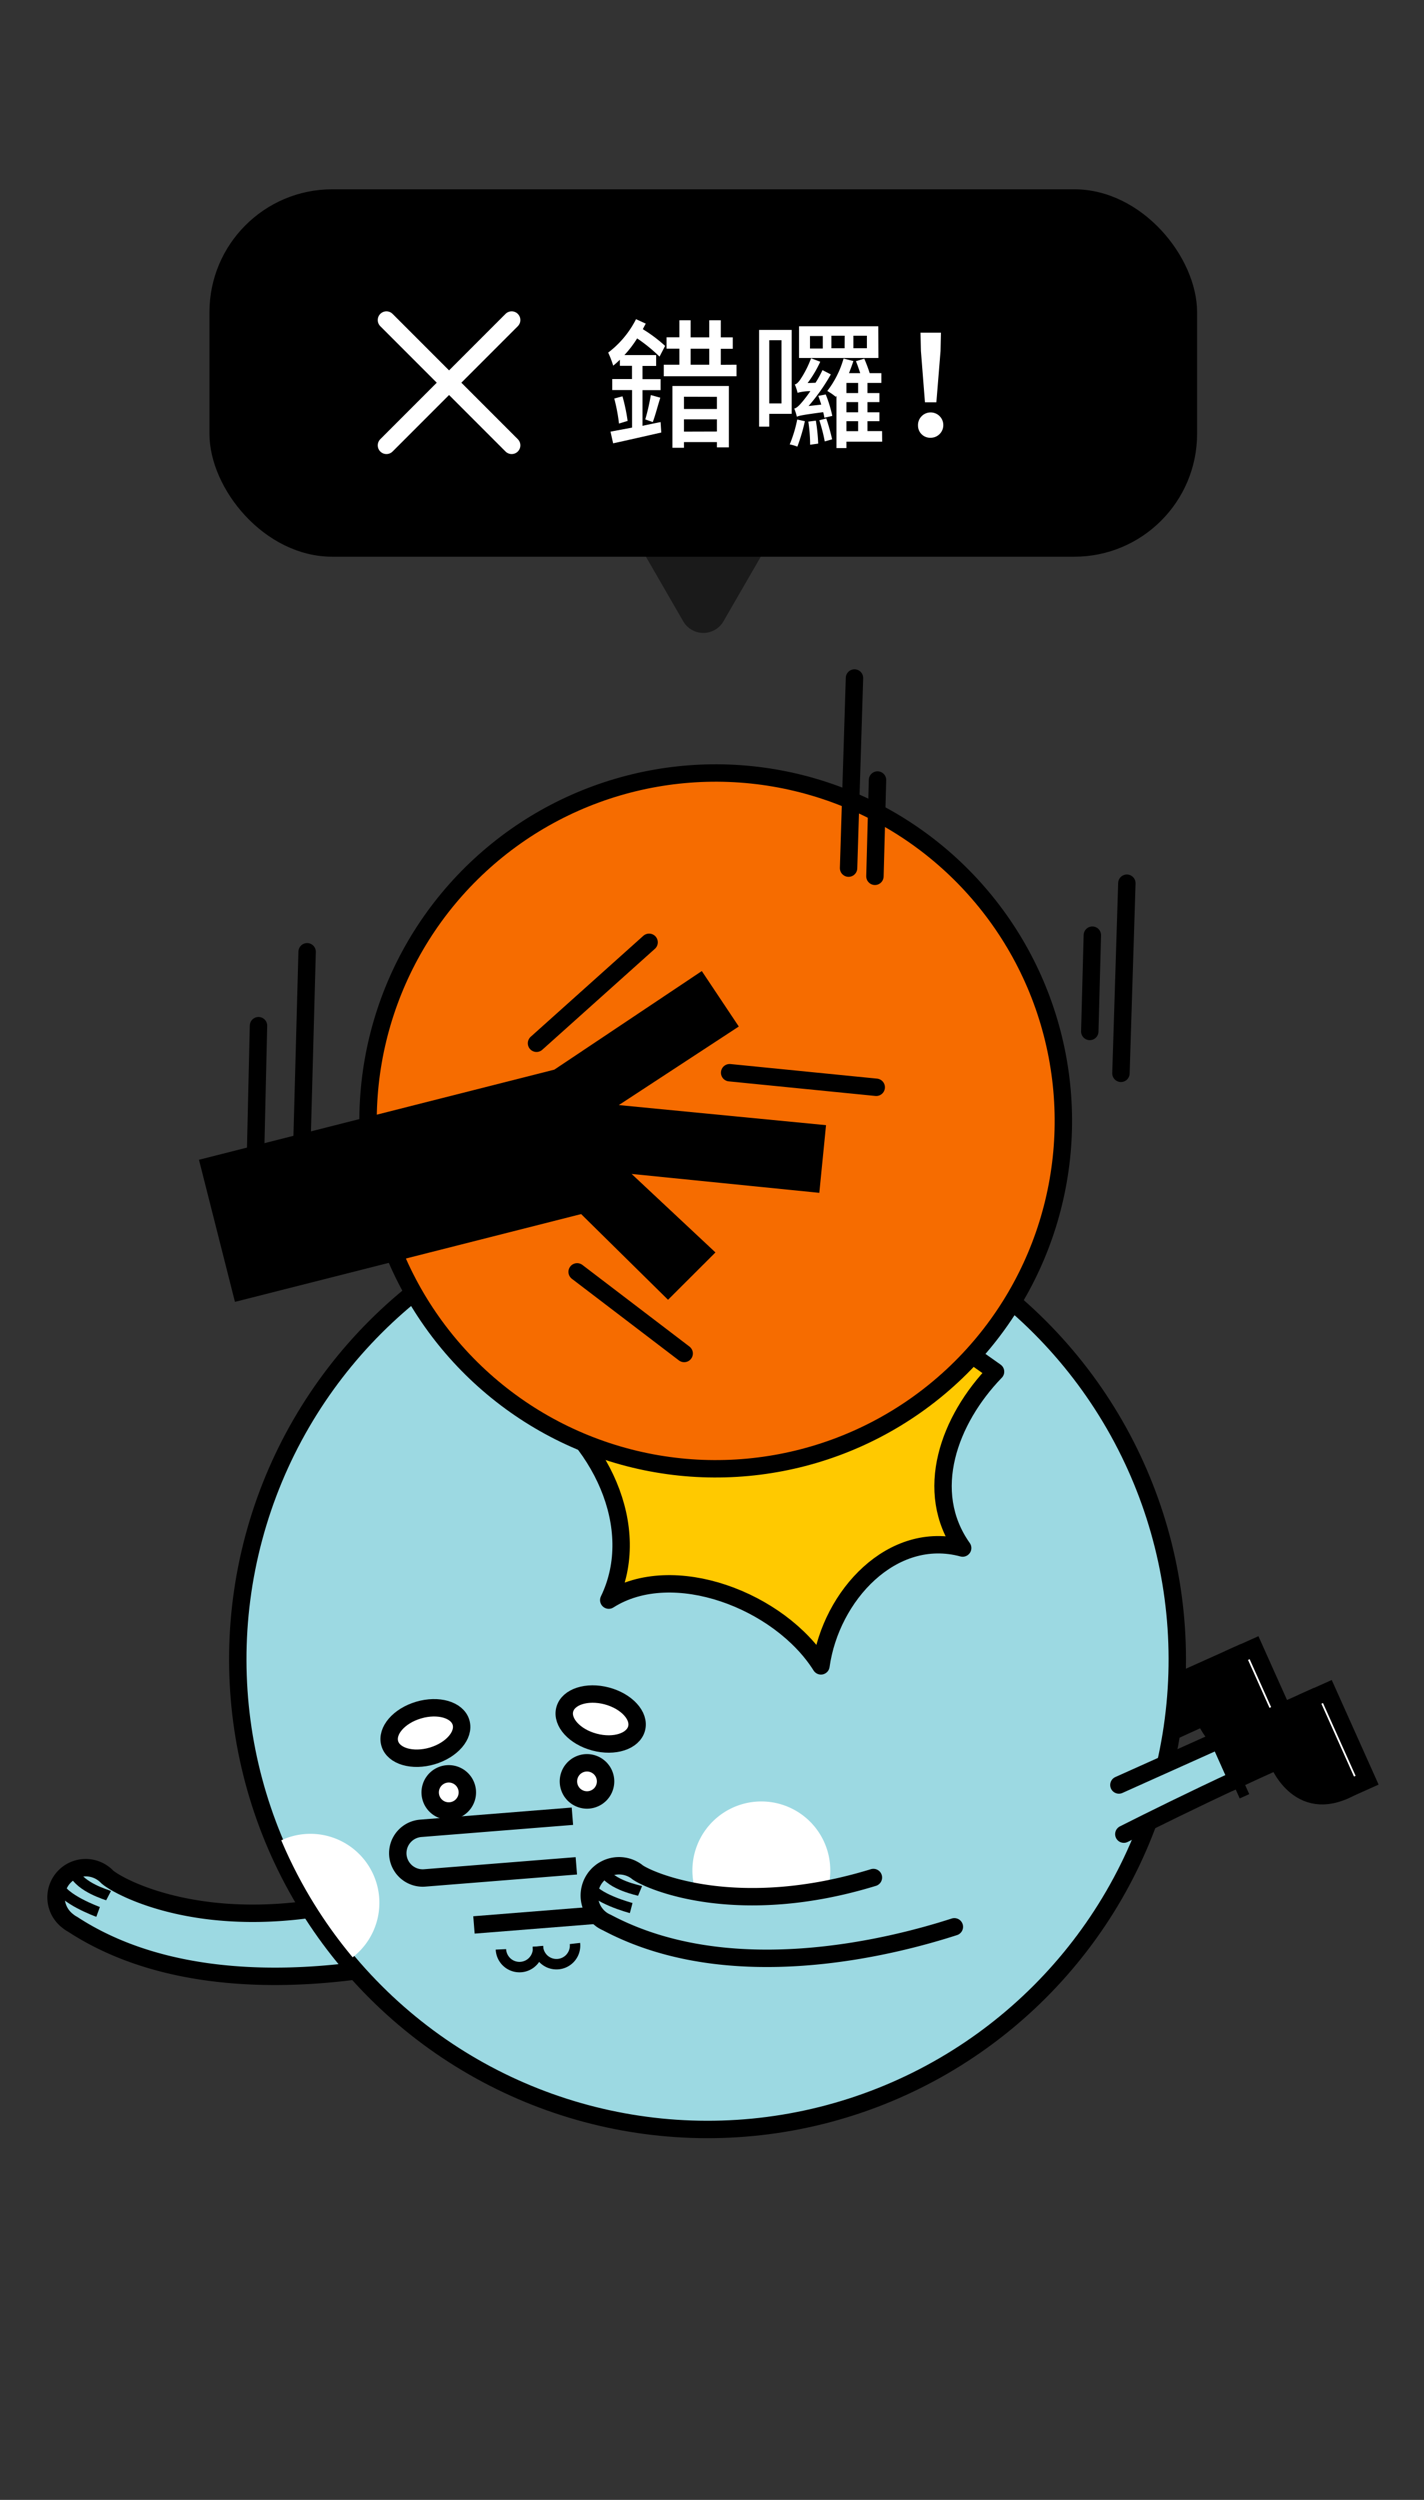 <svg xmlns="http://www.w3.org/2000/svg" viewBox="0 0 409.36 718.15"><rect x="0" y="0" width="409.36" height="718.15" fill="#333333" stroke="none"/><defs><style>.a{fill:#1a1a1a;}.b,.e,.g,.l,.m{fill:none;}.c{fill:#9cd9e2;}.c,.d,.e,.f,.g,.i,.j,.k,.l{stroke:#000;}.c,.i,.j,.k,.l,.m{stroke-linecap:round;stroke-linejoin:round;}.c,.d,.f,.g,.i,.j,.k,.l,.m{stroke-width:5px;}.d,.h{fill:#fff;}.d,.e,.f,.g{stroke-miterlimit:10;}.e{stroke-width:3px;}.i{fill:#ffc900;}.j{fill:#f66c00;}.k{fill:#ff0;}.m{stroke:#fff;}</style></defs><title>wrong-4</title><path class="a" d="M208,178.44l21.38-37a6.68,6.68,0,0,0-5.78-10H180.79a6.68,6.68,0,0,0-5.79,10l21.38,37A6.68,6.68,0,0,0,208,178.44Z"/><rect class="b" width="409.36" height="718.15"/><path class="c" d="M300.57,500.2l28.84-12.93,5.07,11.3c-12.62,5.89-24.52,11.76-32.5,15.75"/><rect class="d" x="349.71" y="484.44" width="27.93" height="5.54" transform="translate(67.91 1018.39) rotate(-114.15)"/><line class="e" x1="336.66" y1="503.44" x2="326.99" y2="481.87"/><path class="f" d="M334.48,498.57c3.87-1.8,7.8-3.6,11.71-5.36,0,0,5.83,15.76,20.67,7.88L355.43,475.6l-26,11.67Z"/><path class="c" d="M120.23,563c-19.18,4.34-65.9,11.63-99.34-10.2a7.87,7.87,0,0,1-1.36-.91l0,0h0a8.53,8.53,0,1,1,11-13h0s0,0,0,0l.35.34c3.58,3.06,27.66,16,67.43,7.63"/><path class="e" d="M31.21,544.57c-.46-.24-8-2.34-10-6.69"/><path class="e" d="M28.2,549.24s-10.45-3.79-11.35-7.78"/><circle class="c" cx="203.39" cy="476.7" r="135.04" transform="translate(-277.5 283.44) rotate(-45)"/><path class="d" d="M132.53,494.81c1.08,3.64-2.64,7.95-8.29,9.62s-11.12.08-12.19-3.56,2.63-7.94,8.29-9.61S131.46,491.18,132.53,494.81Z"/><path class="d" d="M183,496.56c-1,3.67-6.38,5.41-12.09,3.9s-9.53-5.71-8.56-9.37,6.38-5.41,12.08-3.9S184,492.9,183,496.56Z"/><path class="g" d="M165.68,536l-43.61,3.48a7.17,7.17,0,0,1-7.7-6.55h0a7.18,7.18,0,0,1,6.56-7.7l43.62-3.48"/><path class="d" d="M134.33,514.49a5.34,5.34,0,1,1-5.75-4.9A5.34,5.34,0,0,1,134.33,514.49Z"/><path class="d" d="M174.07,511.32a5.34,5.34,0,1,1-5.75-4.9A5.35,5.35,0,0,1,174.07,511.32Z"/><path class="e" d="M154.64,559.15A5.34,5.34,0,1,1,144,560"/><path class="e" d="M165.28,558.31a5.34,5.34,0,1,1-10.64.84"/><line class="g" x1="136.25" y1="552.98" x2="171.81" y2="550.15"/><path class="h" d="M238.62,535.75a19.82,19.82,0,1,1-21.33-18.18A19.82,19.82,0,0,1,238.62,535.75Z"/><path class="c" d="M274.35,553.52c-18.72,6.05-64.59,17.52-99.86-1.21a9.06,9.06,0,0,1-1.44-.78l0,0h0a8.53,8.53,0,1,1,9.81-14h0l0,0c.13.09.26.2.38.3,3.85,2.73,29,13.45,67.84,1.53"/><path class="e" d="M184,543.21c-.48-.2-8.15-1.61-10.58-5.76"/><path class="e" d="M181.45,548.13s-10.75-2.83-12-6.72"/><path class="c" d="M321.65,512.78l28.84-12.94,5.07,11.31C342.94,517,331,522.9,323.07,526.9"/><rect class="d" x="370.79" y="497.01" width="27.93" height="5.54" transform="translate(86.14 1055.35) rotate(-114.15)"/><line class="e" x1="357.75" y1="516.02" x2="348.07" y2="494.45"/><path class="f" d="M355.56,511.15c3.87-1.8,7.8-3.61,11.71-5.36,0,0,5.84,15.75,20.67,7.87l-11.42-25.49-26,11.67Z"/><path class="h" d="M109,545.05a19.83,19.83,0,0,0-21.34-18.18,19.49,19.49,0,0,0-6.8,1.8,133.38,133.38,0,0,0,20.52,33.61A19.81,19.81,0,0,0,109,545.05Z"/><path class="i" d="M286.19,394.05c-13.31,13.74-21,34.39-9.45,50.66-20.25-5.47-37.92,13.67-40.74,33.85-11.79-18.74-42.55-30.64-61-18.89,10.11-20.88-2.46-47-23.48-59.87,27-.16,53.3-7.71,52.13-42.41,14.49,20.95,40.63,35.8,64,23.56Z"/><circle class="j" cx="205.75" cy="322.04" r="99.94" transform="translate(-162.91 422.68) rotate(-72.7)"/><polygon points="192.04 373.39 205.67 359.79 181.57 337.24 235.53 342.67 237.46 323.23 177.89 317.46 212.38 294.89 201.75 278.96 159.36 307.28 57.2 333.17 67.54 373.99 167.06 348.77 192.04 373.39"/><line class="k" x1="186.6" y1="270.7" x2="154.23" y2="299.7"/><line class="j" x1="251.89" y1="312.35" x2="209.75" y2="308.16"/><line class="j" x1="165.91" y1="365.37" x2="196.68" y2="388.82"/><line class="l" x1="322.24" y1="308.34" x2="323.94" y2="253.72"/><line class="l" x1="243.94" y1="249.39" x2="245.64" y2="194.77"/><line class="l" x1="313.28" y1="296.31" x2="314.02" y2="268.65"/><line class="l" x1="251.52" y1="251.74" x2="252.26" y2="224.08"/><line class="l" x1="86.18" y1="351.28" x2="88.29" y2="273.42"/><line class="l" x1="73.4" y1="334.08" x2="74.31" y2="294.65"/><rect x="60.21" y="54.38" width="283.92" height="105.55" rx="35.31" ry="35.31"/><path class="h" d="M184.7,122.33c1.68-.37,3.48-.73,5.2-1.08l.2,3c-4.88,1.11-10,2.27-13.84,3.11L175.5,124l6.2-1.16V112.05H176v-3.16h5.68v-3.8h-3.48v-1.76a24.78,24.78,0,0,1-1.92,1.72,29.81,29.81,0,0,0-1.44-3.76,27.74,27.74,0,0,0,8-9.6l2.8,1.28c-.28.52-.56,1-.84,1.6a41.52,41.52,0,0,1,6.4,4.8l-1.6,3.08a46.46,46.46,0,0,0-6.44-5.24A30.79,30.79,0,0,1,179.5,102h9.12v3.12H184.7v3.8h5.2v3.16h-5.2Zm-5.76-8.48a50.1,50.1,0,0,1,1.48,7.07l-2.48.76a49.06,49.06,0,0,0-1.36-7.19Zm6.56,6.64a64.51,64.51,0,0,0,1.6-7l2.72.76c-.76,2.44-1.48,5.2-2.16,7Zm26.23-15.72v3.32H190.82v-3.32h4.48v-4.6h-3.68V96.89h3.68V92h3.24v4.92h5.35V92h3.32v4.92h3.44v3.28h-3.44v4.6Zm-18.43,6.12h16.23v17.63h-3.44V127h-9.47v1.64H193.3Zm3.32,3.08v3.52h9.47V114Zm9.47,10v-3.51h-9.47V124Zm-7.55-19.19h5.35v-4.6h-5.35Z"/><path class="h" d="M221.14,118.89v3.68h-2.92V94.77h9.36v24.12Zm0-21.16v18.16h3.52V97.73ZM231.38,121a52.76,52.76,0,0,1-2.16,7.31,11.78,11.78,0,0,0-2.2-.64,37.83,37.83,0,0,0,2.16-7.15Zm6-7.68a36.26,36.26,0,0,1,1.88,6.16L237,120c-.08-.44-.2-1-.36-1.6-5.88.8-6.92,1-7.56,1.32a15.81,15.81,0,0,0-.76-2.36c.68-.12,1.36-.8,2.28-1.88a38.9,38.9,0,0,0,2.36-3.12,14.17,14.17,0,0,0-3.68.48,14,14,0,0,0-.8-2.4c.56-.12,1-.6,1.52-1.32a29.05,29.05,0,0,0,3.16-6.2l2.64,1a33,33,0,0,1-3.64,6.12l2.28-.08a29.59,29.59,0,0,0,2-3.64l2.4,1.24a55.15,55.15,0,0,1-6.4,9.08l3.64-.4c-.24-.84-.56-1.72-.84-2.52Zm15.15-10.48H229.7V93.73h22.79Zm-18,18a51.37,51.37,0,0,1,.68,6.6l-2.32.32a44.38,44.38,0,0,0-.52-6.64Zm2-24.31h-3.68v3.6h3.68Zm1,23.68a56.87,56.87,0,0,1,1.68,6l-2.12.6a47,47,0,0,0-1.56-6.08Zm16.07,6.67H243.33v1.84h-2.87v-15l-.2.28a15.46,15.46,0,0,0-2.44-1.68A27.53,27.53,0,0,0,242.5,103l2.83.72c-.39,1.16-.83,2.36-1.27,3.48h3.23c-.36-1.08-.79-2.4-1.24-3.44l2.4-.72a41.34,41.34,0,0,1,1.56,4.16h3.36V110h-4v2.92h3.44v2.6h-3.44v2.92h3.44V121h-3.44v2.84h4.2ZM242.82,96.45H239v3.6h3.8ZM246.69,110h-3.36v2.92h3.36Zm0,5.52h-3.36v2.92h3.36Zm-3.36,8.35h3.36V121h-3.36Zm5.88-27.43h-3.88v3.6h3.88Z"/><path class="h" d="M263.9,122.29a3.64,3.64,0,1,1,3.64,3.47A3.5,3.5,0,0,1,263.9,122.29Zm.84-21.44-.12-5.28h5.88l-.12,5.28-1.2,14.72H265.9Z"/><line class="m" x1="111.09" y1="91.94" x2="147.09" y2="127.94"/><line class="m" x1="147.09" y1="91.94" x2="111.09" y2="127.94"/></svg>